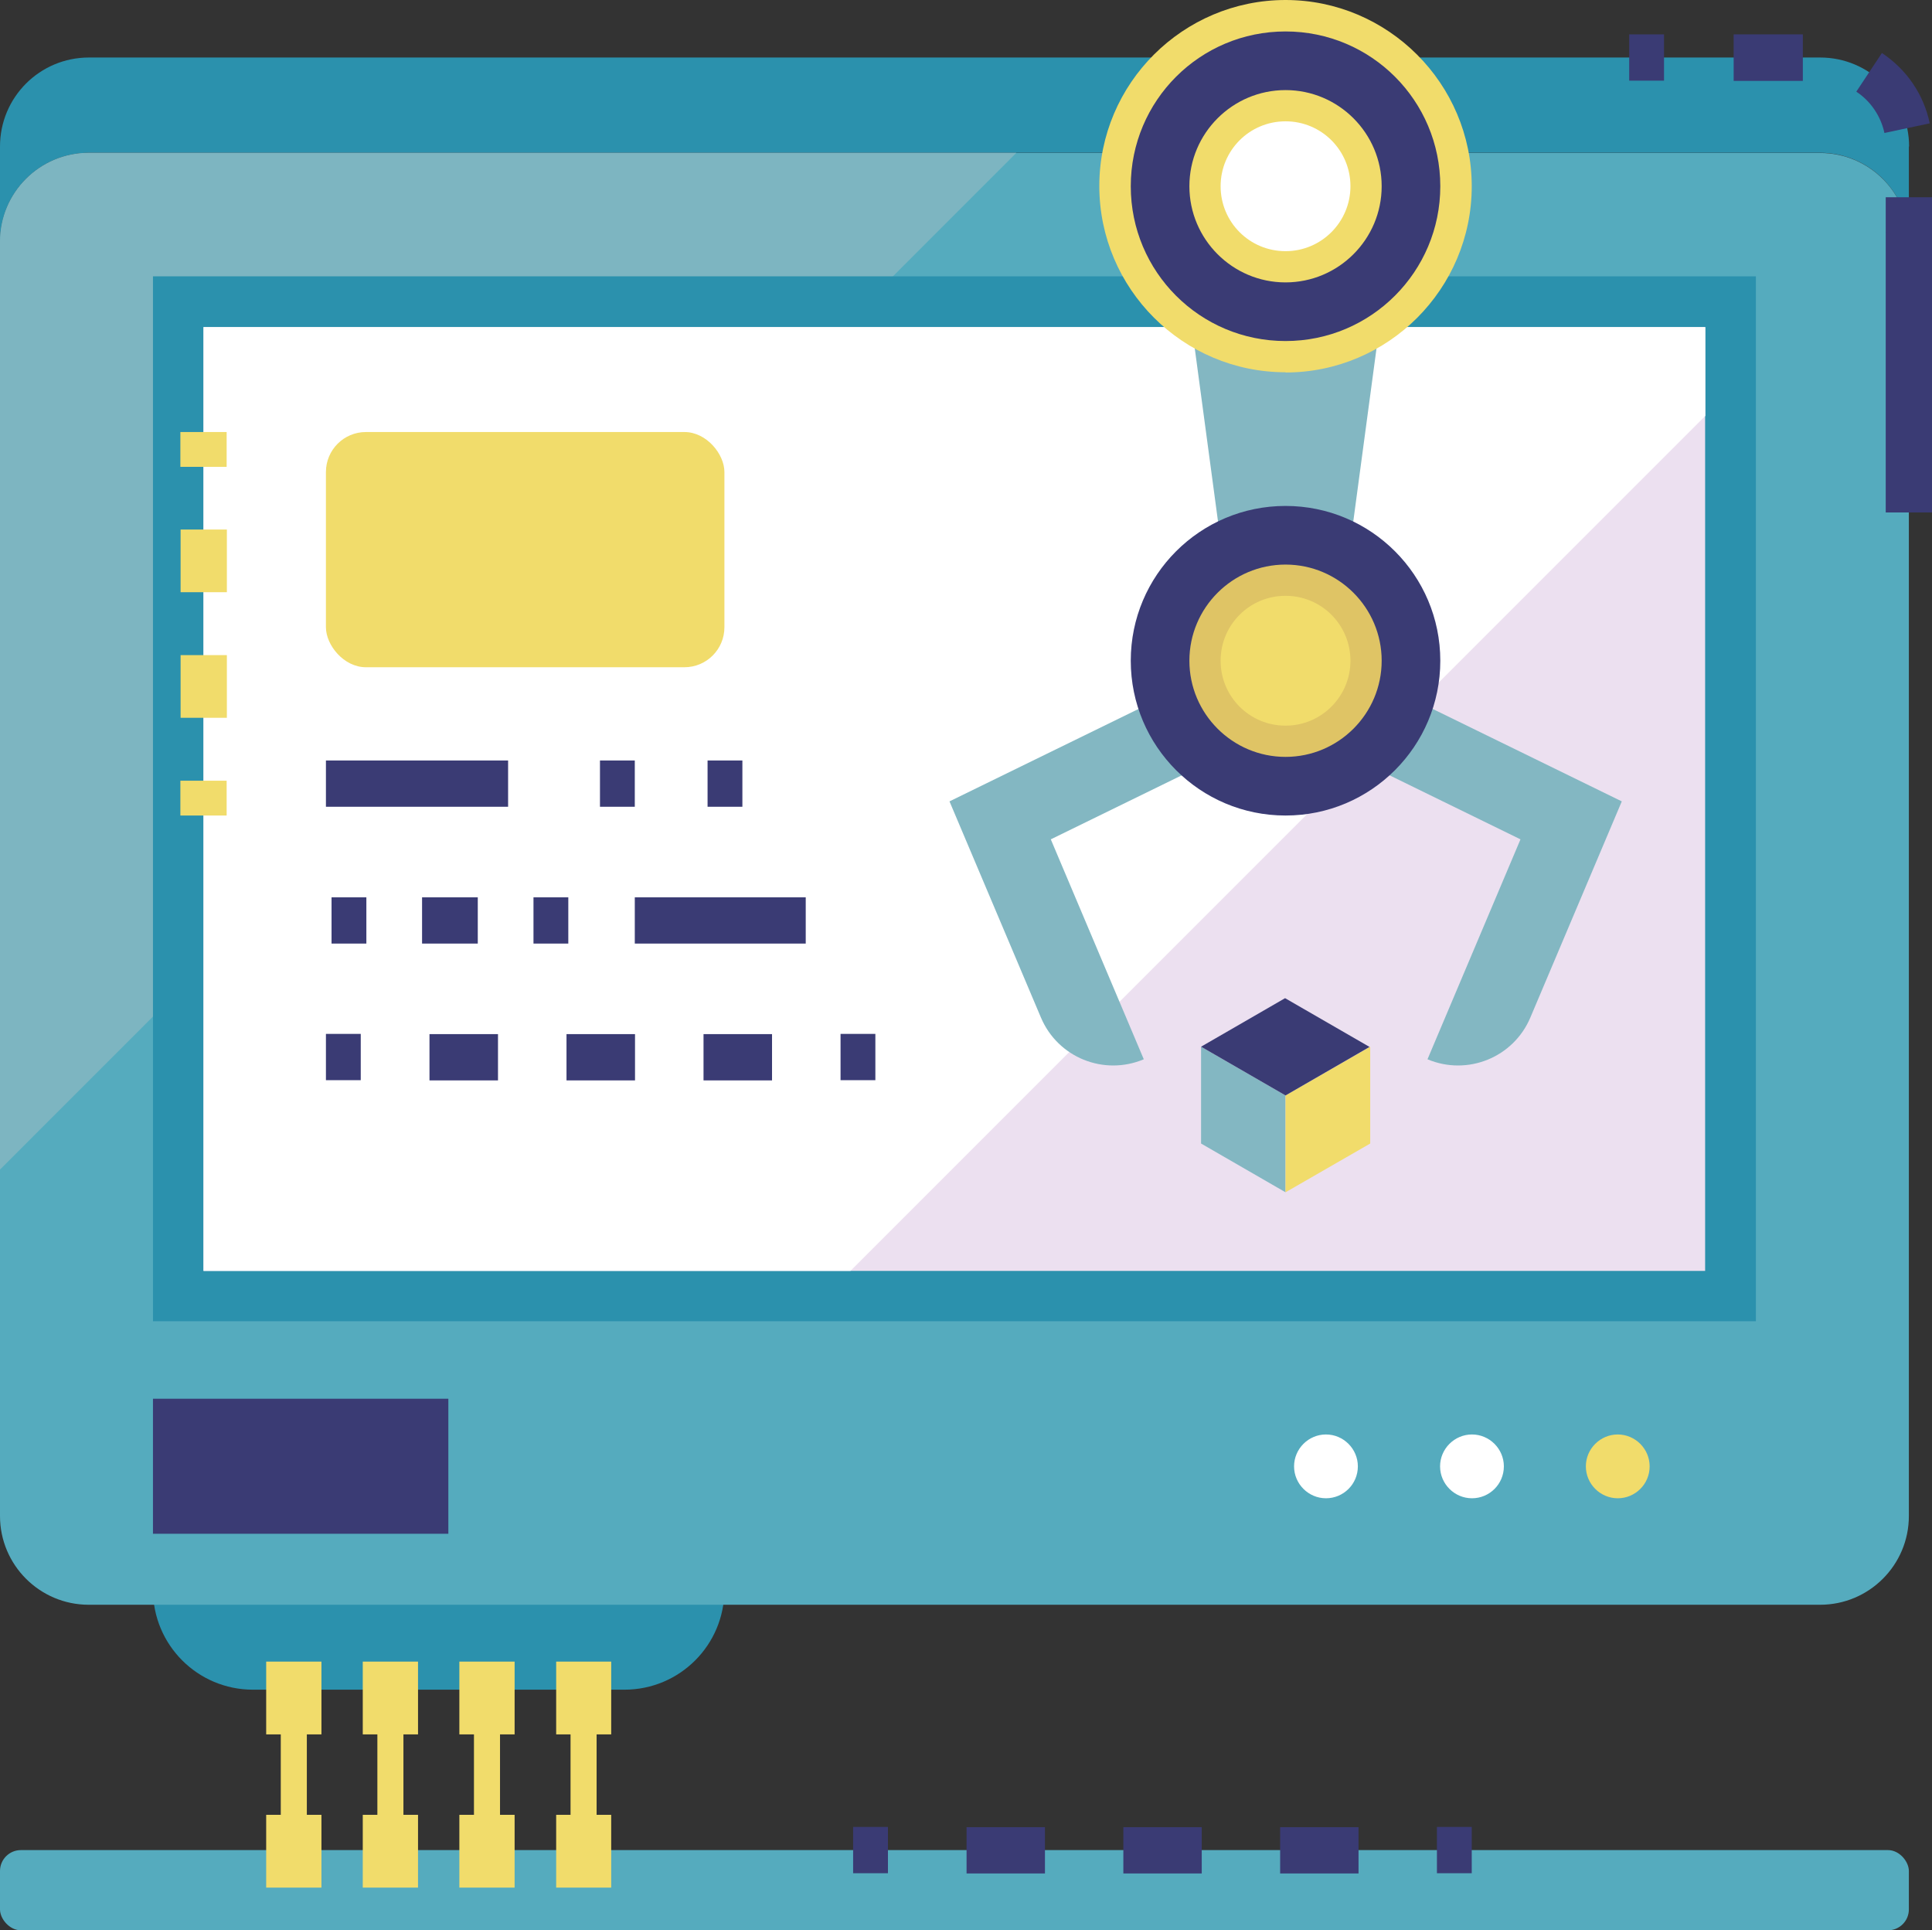 <?xml version="1.0" encoding="UTF-8"?>
<svg id="Layer_2" data-name="Layer 2" xmlns="http://www.w3.org/2000/svg" viewBox="0 0 86.01 85.92">
  <rect x="0" y="0" width="86.01" height="85.92" fill="#333333" stroke="none"/>
  <defs>
    <style>
      .cls-1 {
        fill: #fff;
      }

      .cls-2 {
        fill: #f1dc6b;
      }

      .cls-3 {
        fill: #ece0f0;
      }

      .cls-4 {
        fill: #7db5c1;
      }

      .cls-5 {
        fill: #2b91ad;
      }

      .cls-6 {
        fill: #dfc465;
      }

      .cls-7 {
        fill: #55abbe;
      }

      .cls-8 {
        fill: #3a3b74;
      }

      .cls-9 {
        fill: #83b7c2;
      }
    </style>
  </defs>
  <g id="OBJECTS">
    <g>
      <g>
        <path class="cls-5" d="m84.98,6.52v4.24c0-2.19-1.77-3.96-3.96-3.96H3.96c-2.19,0-3.96,1.77-3.96,3.96v-4.24c0-2.19,1.77-3.96,3.96-3.96h77.07c2.19,0,3.96,1.77,3.96,3.96Z"/>
        <path class="cls-5" d="m6.81,69.45h25.44v1.31c0,2.46-1.99,4.45-4.45,4.45H11.26c-2.46,0-4.45-1.99-4.45-4.45v-1.31h0Z"/>
        <path class="cls-7" d="m3.95,6.81h77.08c2.18,0,3.95,1.77,3.95,3.95v56.72c0,2.18-1.77,3.95-3.95,3.95H3.95c-2.18,0-3.95-1.77-3.95-3.95V10.76c0-2.18,1.77-3.95,3.95-3.95Z"/>
        <rect class="cls-7" y="82.35" width="84.98" height="3.57" rx=".93" ry=".93"/>
        <path class="cls-4" d="m45.24,6.81L0,52.06V10.76c0-2.19,1.77-3.96,3.96-3.96h41.28Z"/>
        <rect class="cls-5" x="19.23" y="-.12" width="46.51" height="71.36" transform="translate(78.05 -6.93) rotate(90)"/>
        <rect class="cls-3" x="9.06" y="14.56" width="66.85" height="42.01"/>
        <polygon class="cls-1" points="75.92 14.56 75.92 18.51 37.86 56.57 9.06 56.57 9.06 14.56 75.92 14.56"/>
        <g>
          <polygon class="cls-9" points="59.24 30.7 55.23 30.7 52.22 8.29 62.25 8.29 59.24 30.7"/>
          <g>
            <path class="cls-9" d="m46.34,45.29l-4.07-9.62,14.65-7.16,1.54,3.14-11.68,5.71,4.14,9.79h0c-1.78.75-3.83-.08-4.58-1.86Z"/>
            <path class="cls-9" d="m68.13,45.29l4.07-9.62-14.65-7.16-1.54,3.14,11.68,5.71-4.14,9.79h0c1.78.75,3.83-.08,4.58-1.86Z"/>
          </g>
          <g>
            <circle class="cls-8" cx="57.23" cy="29.41" r="6.89"/>
            <path class="cls-6" d="m57.23,33.69c-2.36,0-4.28-1.92-4.28-4.28s1.92-4.28,4.28-4.28,4.28,1.92,4.28,4.28-1.92,4.28-4.28,4.28Z"/>
            <path class="cls-2" d="m60.12,29.41c0,1.59-1.29,2.89-2.89,2.89s-2.89-1.29-2.89-2.89,1.29-2.89,2.89-2.89,2.89,1.29,2.89,2.89Z"/>
          </g>
          <g>
            <path class="cls-2" d="m57.23,16.57c-4.57,0-8.29-3.72-8.29-8.29S52.67,0,57.23,0s8.29,3.72,8.29,8.29-3.72,8.29-8.29,8.29Z"/>
            <path class="cls-8" d="m64.12,8.29c0,3.8-3.08,6.89-6.89,6.89s-6.89-3.08-6.89-6.89,3.08-6.89,6.89-6.89,6.89,3.08,6.89,6.89Z"/>
            <path class="cls-2" d="m57.23,12.57c-2.36,0-4.28-1.92-4.28-4.28s1.92-4.28,4.28-4.28,4.28,1.92,4.28,4.28-1.92,4.28-4.28,4.28Z"/>
            <path class="cls-1" d="m60.12,8.29c0,1.59-1.29,2.89-2.89,2.89s-2.89-1.29-2.89-2.89,1.29-2.89,2.89-2.89,2.89,1.29,2.89,2.89Z"/>
          </g>
        </g>
        <g>
          <rect class="cls-8" x="83.95" y="10.32" width="2.06" height="12.49"/>
          <g>
            <rect class="cls-8" x="83.95" y="8.78" width="2.06" height="1.55"/>
            <path class="cls-8" d="m83.89,5.91c-.16-.74-.61-1.41-1.25-1.83l1.14-1.72c1.1.73,1.86,1.84,2.13,3.13l-2.02.43Zm-3.63-2.31h-3.08V1.53h3.08v2.06Z"/>
            <rect class="cls-8" x="72.53" y="1.53" width="1.55" height="2.06"/>
          </g>
        </g>
        <rect class="cls-8" x="6.81" y="62.26" width="13.15" height="6.01"/>
        <rect class="cls-2" x="14.51" y="19.23" width="17.74" height="10.47" rx="1.78" ry="1.78"/>
        <rect class="cls-8" x="14.51" y="33.85" width="8.11" height="2.06"/>
        <rect class="cls-8" x="28.26" y="39.94" width="7.61" height="2.06"/>
        <g>
          <rect class="cls-8" x="14.76" y="39.94" width="1.55" height="2.06"/>
          <rect class="cls-8" x="18.79" y="39.94" width="2.48" height="2.06"/>
          <rect class="cls-8" x="23.75" y="39.94" width="1.55" height="2.06"/>
        </g>
        <g>
          <rect class="cls-8" x="14.51" y="46.02" width="1.55" height="2.06"/>
          <path class="cls-8" d="m34.37,48.09h-3.05v-2.06h3.05v2.06Zm-6.1,0h-3.05v-2.06h3.05v2.06Zm-6.1,0h-3.05v-2.06h3.05v2.06Z"/>
          <rect class="cls-8" x="37.42" y="46.02" width="1.55" height="2.06"/>
        </g>
        <g>
          <rect class="cls-8" x="26.71" y="33.85" width="1.55" height="2.06"/>
          <rect class="cls-8" x="31.5" y="33.85" width="1.55" height="2.06"/>
        </g>
        <g>
          <polygon class="cls-2" points="11.85 77.2 12.5 77.2 12.5 80.78 11.85 80.78 11.85 84.02 14.31 84.02 14.31 80.78 13.66 80.78 13.66 77.2 14.31 77.2 14.31 73.96 11.85 73.96 11.85 77.2"/>
          <polygon class="cls-2" points="16.15 77.2 16.8 77.2 16.8 75.22 16.8 78.06 16.8 80.78 16.15 80.78 16.15 84.02 18.61 84.02 18.61 80.78 17.96 80.78 17.96 78.06 17.96 75.22 17.96 77.2 18.61 77.2 18.61 73.96 16.15 73.96 16.15 77.2"/>
          <polygon class="cls-2" points="20.45 77.2 21.1 77.2 21.1 75.22 21.1 78.06 21.1 80.78 20.45 80.78 20.45 84.02 22.91 84.02 22.91 80.78 22.26 80.78 22.26 78.06 22.26 75.22 22.26 77.2 22.91 77.2 22.91 73.96 20.45 73.96 20.45 77.2"/>
          <polygon class="cls-2" points="24.76 77.2 25.4 77.2 25.4 75.22 25.4 78.06 25.4 80.78 24.76 80.78 24.76 84.02 27.21 84.02 27.21 80.78 26.56 80.78 26.56 78.06 26.56 75.22 26.56 77.2 27.21 77.2 27.21 73.96 24.76 73.96 24.76 77.2"/>
        </g>
        <g>
          <rect class="cls-8" x="37.98" y="81.32" width="1.55" height="2.06"/>
          <path class="cls-8" d="m60.48,83.39h-3.49v-2.06h3.49v2.06Zm-6.98,0h-3.49v-2.06h3.49v2.06Zm-6.98,0h-3.49v-2.06h3.49v2.06Z"/>
          <rect class="cls-8" x="63.97" y="81.32" width="1.55" height="2.06"/>
        </g>
        <g>
          <path class="cls-1" d="m60.45,65.27c0,.79-.64,1.42-1.42,1.42s-1.42-.64-1.42-1.42.64-1.42,1.42-1.42,1.42.64,1.42,1.42Z"/>
          <path class="cls-1" d="m66.95,65.27c0,.79-.64,1.42-1.42,1.42s-1.42-.64-1.42-1.42.64-1.42,1.42-1.42,1.42.64,1.42,1.42Z"/>
          <path class="cls-2" d="m73.44,65.27c0,.79-.64,1.42-1.42,1.42s-1.42-.64-1.42-1.42.64-1.42,1.42-1.42,1.42.64,1.42,1.42Z"/>
        </g>
        <g>
          <polygon class="cls-9" points="57.23 53.07 53.47 50.9 53.47 46.59 57.23 48.76 57.23 53.07"/>
          <polygon class="cls-2" points="61 50.9 57.23 53.07 57.23 48.76 61 46.59 61 50.9"/>
          <polygon class="cls-8" points="57.23 48.76 53.47 46.59 57.21 44.43 60.97 46.6 57.23 48.76"/>
        </g>
      </g>
      <g>
        <rect class="cls-2" x="8.03" y="34.75" width="2.06" height="1.55"/>
        <path class="cls-2" d="m10.1,31.95h-2.06v-2.79h2.06v2.79Zm0-5.59h-2.06v-2.79h2.06v2.79Z"/>
        <rect class="cls-2" x="8.03" y="19.23" width="2.06" height="1.55"/>
      </g>
    </g>
  </g>
</svg>